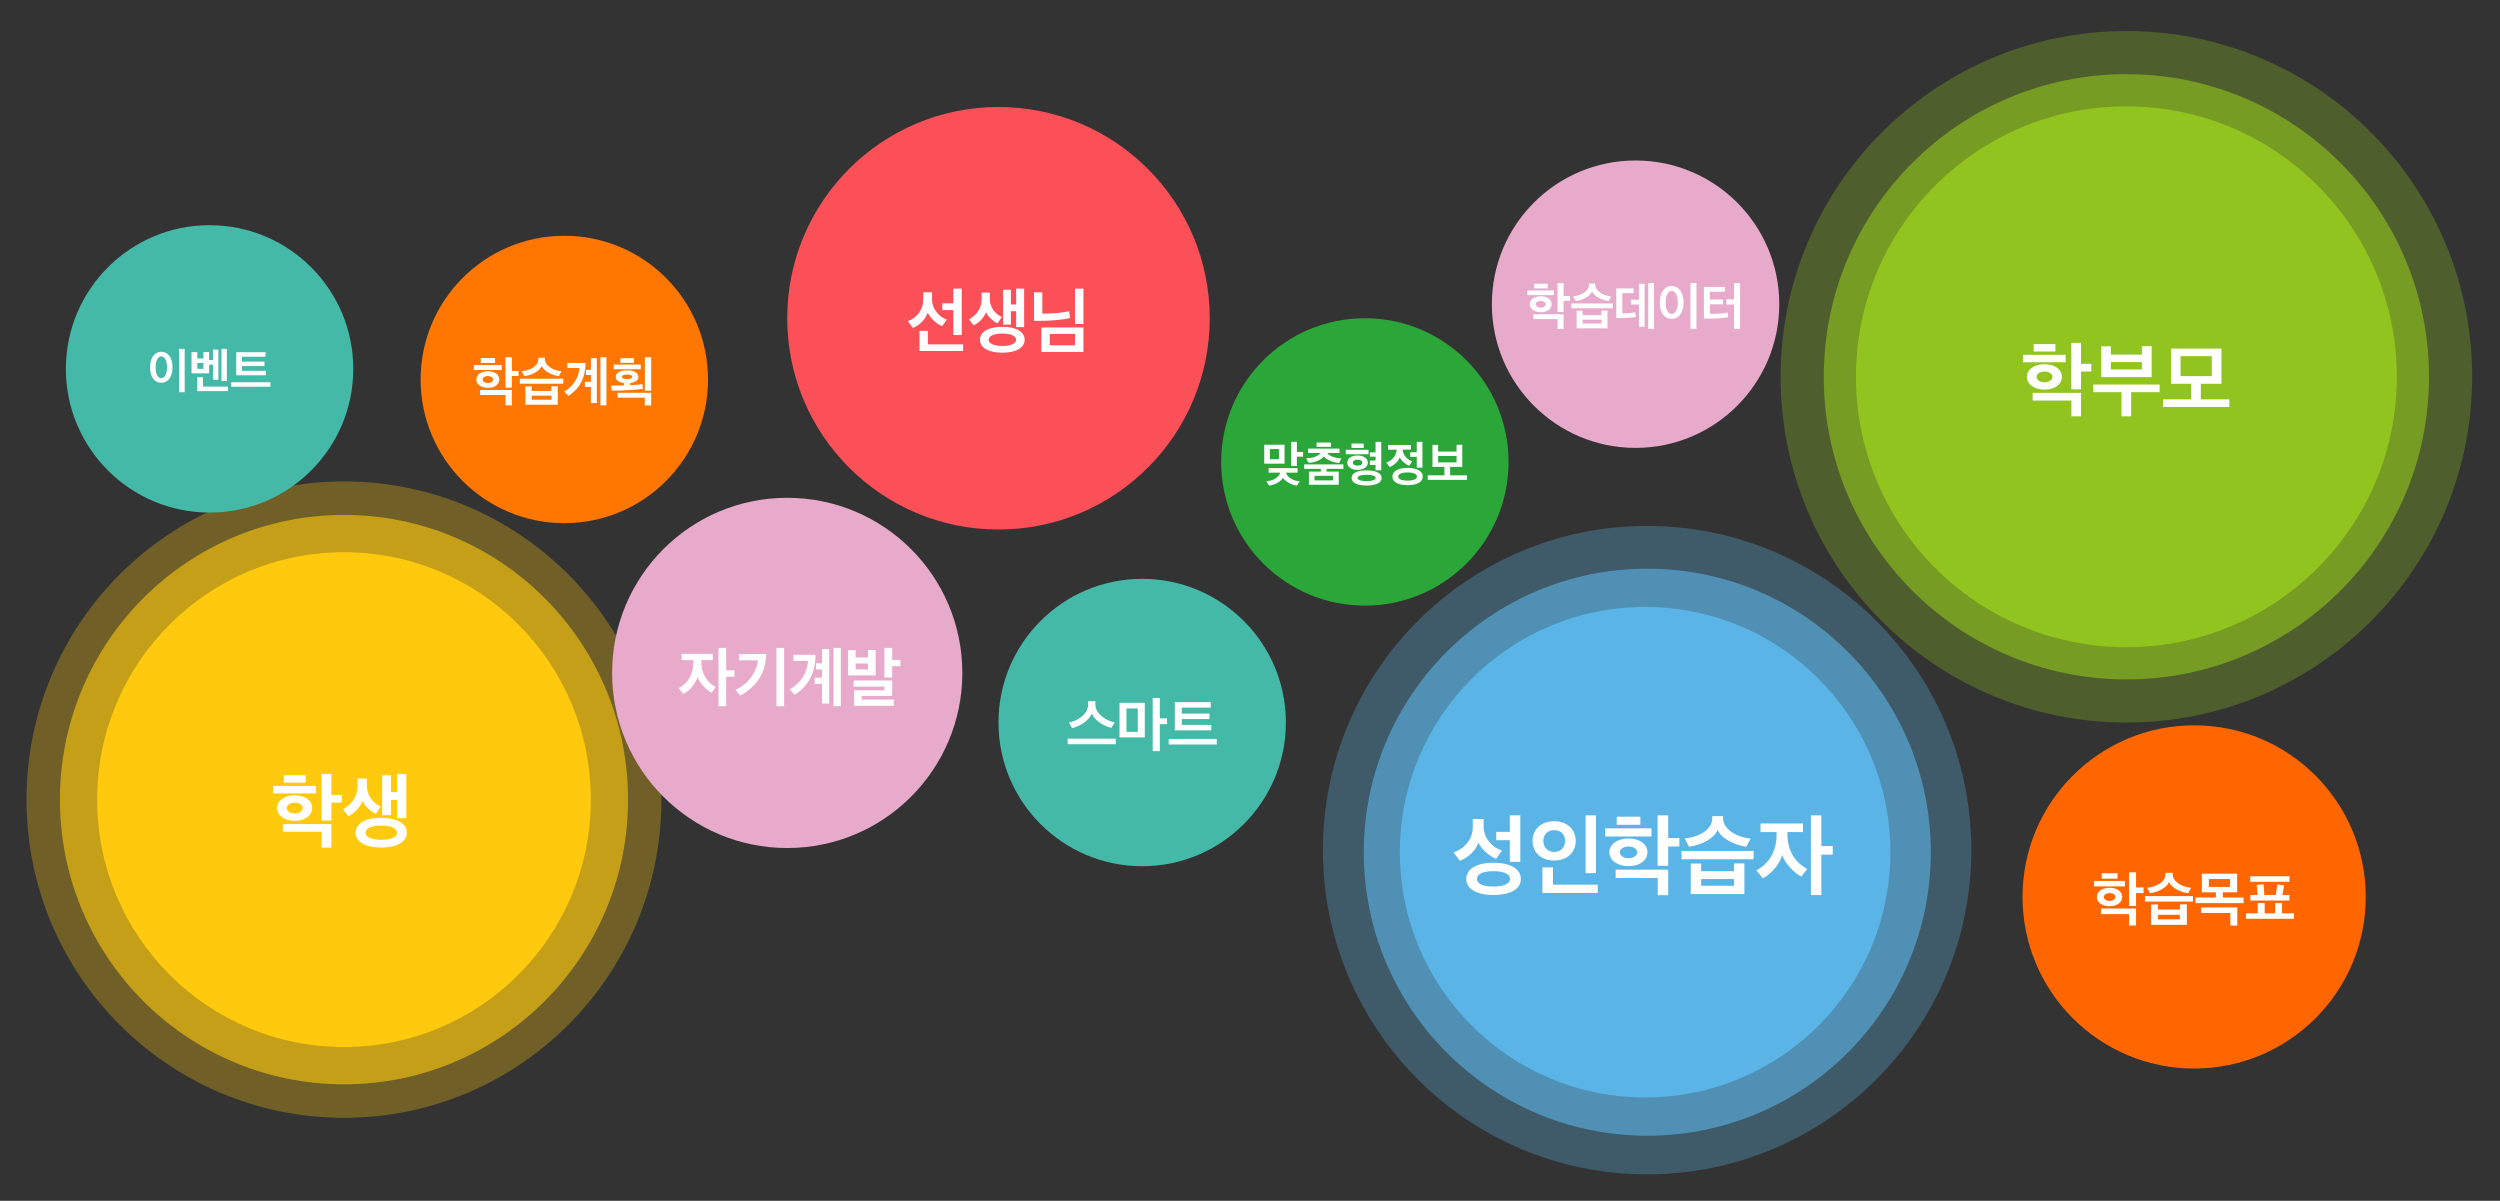 <?xml version="1.0" encoding="UTF-8"?>
<svg id="Layer_1" xmlns="http://www.w3.org/2000/svg" xmlns:xlink="http://www.w3.org/1999/xlink" version="1.1" viewBox="0 0 1807.62 868.23">
  <rect x="0" y="0" width="1807.62" height="868.23" fill="#333333" stroke="none"/>
  <!-- Generator: Adobe Illustrator 29.0.1, SVG Export Plug-In . SVG Version: 2.1.0 Build 192)  -->
  <defs>
    <style>
      .st0 {
        fill: none;
      }

      .st1 {
        fill: #f70;
      }

      .st2 {
        fill: #2aa738;
      }

      .st3 {
        fill: #5ab4e6;
      }

      .st4 {
        fill: #e8aacb;
      }

      .st5 {
        clip-path: url(#clippath-11);
      }

      .st6 {
        clip-path: url(#clippath-10);
      }

      .st7 {
        fill: #45b9a7;
      }

      .st8 {
        clip-path: url(#clippath-1);
      }

      .st9 {
        clip-path: url(#clippath-3);
      }

      .st10 {
        clip-path: url(#clippath-4);
      }

      .st11 {
        clip-path: url(#clippath-2);
      }

      .st12 {
        clip-path: url(#clippath-7);
      }

      .st13 {
        clip-path: url(#clippath-6);
      }

      .st14 {
        clip-path: url(#clippath-9);
      }

      .st15 {
        clip-path: url(#clippath-8);
      }

      .st16 {
        clip-path: url(#clippath-5);
      }

      .st17 {
        fill: #fb5058;
      }

      .st18 {
        fill: #fff;
      }

      .st19 {
        fill: #f60;
      }

      .st20 {
        opacity: .6;
      }

      .st21 {
        opacity: .3;
      }

      .st22 {
        clip-path: url(#clippath);
      }

      .st23 {
        fill: #91c41e;
      }

      .st24 {
        fill: #ffc90e;
      }
    </style>
    <clipPath id="clippath">
      <rect class="st0" x="1286.48" y="21.43" width="502" height="502"/>
    </clipPath>
    <clipPath id="clippath-1">
      <rect class="st0" x="1317.67" y="52.62" width="439.62" height="439.62"/>
    </clipPath>
    <clipPath id="clippath-2">
      <rect class="st0" x="1010.93" y="437.6" width="357.17" height="357.17"/>
    </clipPath>
    <clipPath id="clippath-3">
      <rect class="st0" x="984.63" y="409.75" width="412.87" height="412.87"/>
    </clipPath>
    <clipPath id="clippath-4">
      <rect class="st0" x="954.88" y="378.63" width="472.13" height="472.13"/>
    </clipPath>
    <clipPath id="clippath-5">
      <rect class="st0" x="568.2" y="76.37" width="307.49" height="307.49"/>
    </clipPath>
    <clipPath id="clippath-6">
      <rect class="st0" x="441.6" y="358.95" width="255.21" height="255.21"/>
    </clipPath>
    <clipPath id="clippath-7">
      <rect class="st0" x="303.14" y="169.48" width="209.79" height="209.79"/>
    </clipPath>
    <clipPath id="clippath-8">
      <rect class="st0" x="881.98" y="229.11" width="209.8" height="209.79"/>
    </clipPath>
    <clipPath id="clippath-9">
      <rect class="st0" x="46.64" y="161.83" width="209.79" height="209.79"/>
    </clipPath>
    <clipPath id="clippath-10">
      <rect class="st0" x="720.95" y="417.53" width="209.79" height="209.79"/>
    </clipPath>
    <clipPath id="clippath-11">
      <rect class="st0" x="1461.38" y="523.43" width="250.16" height="250.17"/>
    </clipPath>
  </defs>
  <g class="st21">
    <g class="st22">
      <path class="st23" d="M1537.48,522.43c138.07,0,250-111.93,250-250s-111.93-250-250-250-250,111.93-250,250,111.93,250,250,250"/>
    </g>
  </g>
  <g class="st20">
    <g class="st8">
      <path class="st23" d="M1537.48,491.24c120.84,0,218.81-97.96,218.81-218.81s-97.96-218.81-218.81-218.81-218.81,97.97-218.81,218.81,97.96,218.81,218.81,218.81"/>
    </g>
  </g>
  <path class="st23" d="M1537.48,467.96c107.99,0,195.53-87.54,195.53-195.53s-87.54-195.53-195.53-195.53-195.53,87.54-195.53,195.53,87.54,195.53,195.53,195.53"/>
  <g>
    <path class="st18" d="M1462.76,261.94v-5.42h30.8v5.42h-30.8ZM1478.3,281.72c-7.27,0-12.75-3.75-12.75-9.23s5.42-9.17,12.75-9.17,12.57,3.69,12.57,9.17-5.36,9.23-12.57,9.23ZM1504.69,284.04v16.98h-6.97v-11.44h-28v-5.54h34.97ZM1470.44,248.78h15.73v5.42h-15.73v-5.42ZM1478.3,276.42c3.1,0,5.72-1.61,5.72-3.93s-2.62-3.87-5.72-3.87-5.78,1.55-5.78,3.87,2.62,3.93,5.78,3.93ZM1504.69,268.62v12.87h-7.03v-33.6h7.03v15.13h7.45v5.6h-7.45Z"/>
    <path class="st18" d="M1533.94,301.02v-17.45h-20.37v-5.54h47.95v5.54h-20.61v17.45h-6.97ZM1519.34,272.67v-22.28h6.91v6.02h22.46v-6.08h7.03v22.34h-36.4ZM1548.71,261.82h-22.46v5.3h22.46v-5.3Z"/>
    <path class="st18" d="M1563.96,294.29v-5.54h20.37v-11.26h-14.59v-25.44h36.46v25.44h-14.89v11.26h20.61v5.54h-47.95ZM1599.22,257.54h-22.58v14.42h22.58v-14.42Z"/>
  </g>
  <path class="st24" d="M248.72,757.05c98.57,0,178.47-80.09,178.47-178.89s-79.91-178.88-178.47-178.88-178.47,80.09-178.47,178.88,79.9,178.89,178.47,178.89"/>
  <g class="st20">
    <path class="st24" d="M248.72,784.02c113.43,0,205.39-92.17,205.39-205.86s-91.96-205.86-205.39-205.86-205.39,92.17-205.39,205.86,91.96,205.86,205.39,205.86"/>
  </g>
  <g class="st21">
    <path class="st24" d="M248.72,808.23c126.77,0,229.54-103.01,229.54-230.07s-102.77-230.07-229.54-230.07S19.18,451.09,19.18,578.16s102.77,230.07,229.54,230.07"/>
  </g>
  <g>
    <path class="st18" d="M197.54,573.68v-5.43h30.88v5.43h-30.88ZM213.13,593.51c-7.29,0-12.78-3.76-12.78-9.26s5.43-9.2,12.78-9.2,12.6,3.7,12.6,9.2-5.38,9.26-12.6,9.26ZM239.59,595.84v17.02h-6.99v-11.47h-28.07v-5.55h35.06ZM205.25,560.49h15.77v5.44h-15.77v-5.44ZM213.13,588.2c3.11,0,5.73-1.61,5.73-3.94s-2.63-3.88-5.73-3.88-5.79,1.55-5.79,3.88,2.63,3.94,5.79,3.94ZM239.59,580.37v12.9h-7.05v-33.68h7.05v15.17h7.47v5.61h-7.47Z"/>
    <path class="st18" d="M271.72,588.44c-3.52-1.55-8.24-5.85-9.62-9.26-1.49,4.12-5.67,8.84-10.27,10.93l-3.82-4.96c6.45-3.58,10.51-9.44,10.51-16.96v-5.26h6.75v5.08c0,7.41,4.48,12.6,9.97,15.17l-3.52,5.26ZM275.6,612.8c-11.53,0-18.51-4.24-18.51-10.75s6.99-10.75,18.51-10.75,18.57,4.18,18.57,10.75-6.99,10.75-18.57,10.75ZM275.6,596.92c-6.93,0-11.29,1.97-11.29,5.14s4.36,5.14,11.29,5.14,11.47-1.91,11.47-5.14-4.42-5.14-11.47-5.14ZM287.13,591.54v-13.2h-4.36v11.11h-6.45v-28.91h6.45v12.18h4.36v-13.14h6.63v31.95h-6.63Z"/>
  </g>
  <g class="st11">
    <path class="st3" d="M1189.51,793.52c97.94,0,177.34-79.4,177.34-177.34s-79.4-177.34-177.34-177.34-177.34,79.4-177.34,177.34,79.4,177.34,177.34,177.34"/>
  </g>
  <g class="st20">
    <g class="st9">
      <path class="st3" d="M1191.07,821.18c113.22,0,205-91.78,205-205s-91.78-205-205-205-205,91.78-205,205,91.78,205,205,205"/>
    </g>
  </g>
  <g class="st21">
    <g class="st10">
      <path class="st3" d="M1190.94,849.11c129.47,0,234.42-104.95,234.42-234.42s-104.95-234.42-234.42-234.42-234.42,104.95-234.42,234.42,104.95,234.42,234.42,234.42"/>
    </g>
  </g>
  <g>
    <path class="st18" d="M1081.73,620.97c-4.34-1.75-10.29-6.34-12.82-11.72-1.75,5.89-8.03,11.33-13.4,13.14l-4.53-6.02c8.35-3.04,13.92-9.77,13.92-18.51v-5.7h7.83v5.31c0,8.93,6.6,15.41,13.33,17.61l-4.34,5.89ZM1079.78,647.12c-12.43,0-19.61-4.6-19.61-11.59s7.18-11.72,19.61-11.72,19.87,4.53,19.87,11.72-7.25,11.59-19.87,11.59ZM1067.94,635.53c0,3.43,4.4,5.5,11.84,5.5s12.04-2.07,12.04-5.5-4.27-5.63-12.04-5.63-11.84,2.14-11.84,5.63ZM1091.69,623.17v-15.66h-9.84v-6.02h9.84v-11.97h7.57v33.66h-7.57Z"/>
    <path class="st18" d="M1123.73,593.78c9.51,0,15.6,6.08,15.6,14.24s-6.08,14.18-15.6,14.18-15.6-5.89-15.6-14.18,6.15-14.24,15.6-14.24ZM1115.25,645.63v-18.45h7.64v12.49h32.36v5.95h-40ZM1123.73,615.99c4.98,0,7.9-3.37,7.9-7.96s-2.91-7.77-7.9-7.77-7.83,3.37-7.83,7.77,2.98,7.96,7.83,7.96ZM1146.45,631.33v-41.81h7.51v41.81h-7.51Z"/>
    <path class="st18" d="M1160.62,604.79v-5.89h33.46v5.89h-33.46ZM1177.52,626.28c-7.9,0-13.85-4.08-13.85-10.03s5.89-9.97,13.85-9.97,13.66,4.01,13.66,9.97-5.83,10.03-13.66,10.03ZM1206.19,628.8v18.45h-7.57v-12.43h-30.42v-6.02h38ZM1168.97,590.48h17.09v5.89h-17.09v-5.89ZM1177.52,620.52c3.37,0,6.21-1.75,6.21-4.27s-2.85-4.21-6.21-4.21-6.28,1.68-6.28,4.21,2.85,4.27,6.28,4.27ZM1206.19,612.04v13.98h-7.64v-36.51h7.64v16.44h8.09v6.08h-8.09Z"/>
    <path class="st18" d="M1215.83,621.29v-6.02h52.11v6.02h-52.11ZM1221.27,612.17l-3.17-5.89c9.64-.97,19.94-5.95,19.94-14.63v-1.55h7.83v1.55c0,8.67,11.72,14.24,20,14.63l-3.24,5.96c-7.7-1.1-17.8-5.44-20.71-12.17-2.91,6.73-12.3,11-20.65,12.1ZM1222.5,646.47v-22.07h7.51v5.5h23.75v-5.63h7.51v22.2h-38.77ZM1253.76,635.6h-23.75v4.85h23.75v-4.85Z"/>
    <path class="st18" d="M1302.43,633.79c-5.31-2.65-12.17-10.1-13.85-15.66-1.42,5.89-7.25,13.59-13.98,16.89l-4.66-5.63c9.58-5.24,14.63-14.11,14.63-26.21v-1.55h-11.65v-6.21h30.75v6.21h-11.26v1.49c0,12.17,5.57,20.39,14.24,25.18l-4.21,5.5ZM1316.93,611.71h8.22v6.28h-8.22v29.19h-7.57v-57.67h7.57v22.2Z"/>
  </g>
  <g class="st16">
    <path class="st17" d="M721.95,382.86c84.36,0,152.75-68.39,152.75-152.75s-68.39-152.74-152.75-152.74-152.75,68.39-152.75,152.74,68.39,152.75,152.75,152.75"/>
  </g>
  <g>
    <path class="st18" d="M681.19,235.83c-3.54-1.3-8.38-5.46-10.41-9.78-1.4,4.73-6.4,9.57-10.77,11.03l-3.59-4.84c6.76-2.5,11.13-8.53,11.13-15.45v-5.46h6.35v5.15c0,7.08,5.31,12.85,10.72,14.62-1.14,1.61-2.34,3.17-3.43,4.73ZM664.85,253.79v-14.57h6.04v9.73h25.5v4.84h-31.53ZM689.3,242.29v-18.06h-7.96v-4.89h7.96v-10.67h6.09v33.61h-6.09Z"/>
    <path class="st18" d="M721.3,233.81c-3.07-1.35-7.18-5.1-8.38-8.06-1.3,3.59-4.94,7.7-8.95,9.52l-3.33-4.32c5.62-3.12,9.16-8.22,9.16-14.78v-4.58h5.88v4.42c0,6.45,3.9,10.98,8.69,13.22l-3.07,4.58ZM724.68,255.03c-10.04,0-16.13-3.69-16.13-9.37s6.09-9.37,16.13-9.37,16.18,3.64,16.18,9.37-6.09,9.37-16.18,9.37ZM724.68,241.19c-6.04,0-9.83,1.72-9.83,4.47s3.8,4.48,9.83,4.48,9.99-1.67,9.99-4.48-3.85-4.47-9.99-4.47ZM734.72,236.51v-11.5h-3.8v9.68h-5.62v-25.18h5.62v10.61h3.8v-11.45h5.78v27.84h-5.78Z"/>
    <path class="st18" d="M773.69,229.95c-5.93,1.46-15.82,2.03-21.49,2.03h-4.58v-20.6h6.04v15.4c6.45,0,13.68-.47,19.36-1.77l.68,4.94ZM752.93,254.46v-17.69h30.44v17.69h-30.44ZM777.28,241.45h-18.21v8.22h18.21v-8.22ZM783.37,208.67v25.6h-6.09v-25.6h6.09Z"/>
  </g>
  <g class="st13">
    <path class="st4" d="M569.2,613.16c69.92,0,126.61-56.68,126.61-126.61s-56.68-126.61-126.61-126.61-126.61,56.68-126.61,126.61,56.68,126.61,126.61,126.61"/>
  </g>
  <g>
    <path class="st18" d="M514.45,500.83c-3.88-1.94-8.89-7.38-10.12-11.45-1.04,4.3-5.3,9.93-10.22,12.35l-3.41-4.12c7-3.83,10.69-10.31,10.69-19.16v-1.13h-8.51v-4.54h22.47v4.54h-8.23v1.09c0,8.89,4.07,14.9,10.41,18.4l-3.07,4.02ZM525.05,484.7h6.01v4.59h-6.01v21.33h-5.53v-42.15h5.53v16.22Z"/>
    <path class="st18" d="M535.17,503l-3.41-4.16c9.22-4.21,15.52-13.01,16.27-21.38h-13.72v-4.59h19.68c-.33,12.72-5.96,23.13-18.83,30.13ZM561.42,510.62v-42.15h5.53v42.15h-5.53Z"/>
    <path class="st18" d="M574.67,502.39l-3.59-3.83c8.14-4.92,12.58-12.3,13.24-20.67h-10.6v-4.45h15.94c.05,12.58-4.73,22.18-15,28.95ZM594.39,508.68v-14.19h-5.35v-4.49h5.35v-5.96h-4.3v-4.49h4.3v-10.26h5.16v39.4h-5.16ZM602.72,510.62v-42.15h5.25v42.15h-5.25Z"/>
    <path class="st18" d="M613.22,488.34v-18.26h5.44v5.3h8.94v-5.39h5.53v18.35h-19.91ZM617.57,510.29v-11.16h21.9v-2.7h-22.23v-4.4h27.86v11.16h-22.04v2.65h23.23v4.45h-28.71ZM627.6,479.73h-8.94v4.3h8.94v-4.3ZM645.1,481.67v8.18h-5.63v-21.38h5.63v8.66h5.91v4.54h-5.91Z"/>
  </g>
  <g class="st12">
    <path class="st1" d="M408.04,378.27c57.38,0,103.9-46.52,103.9-103.9s-46.52-103.9-103.9-103.9-103.9,46.52-103.9,103.9,46.52,103.9,103.9,103.9"/>
  </g>
  <g>
    <path class="st18" d="M342.6,267.51v-3.55h20.17v3.55h-20.17ZM352.78,280.46c-4.76,0-8.35-2.46-8.35-6.05s3.55-6.01,8.35-6.01,8.23,2.42,8.23,6.01-3.51,6.05-8.23,6.05ZM370.07,281.99v11.12h-4.56v-7.49h-18.34v-3.63h22.9ZM347.63,258.89h10.3v3.55h-10.3v-3.55ZM352.78,276.99c2.03,0,3.75-1.05,3.75-2.58s-1.72-2.54-3.75-2.54-3.78,1.01-3.78,2.54,1.72,2.58,3.78,2.58ZM370.07,271.88v8.43h-4.6v-22.01h4.6v9.91h4.88v3.67h-4.88Z"/>
    <path class="st18" d="M375.88,277.46v-3.63h31.41v3.63h-31.41ZM379.16,271.96l-1.91-3.55c5.81-.59,12.02-3.59,12.02-8.82v-.94h4.72v.94c0,5.23,7.06,8.58,12.06,8.82l-1.95,3.59c-4.64-.66-10.73-3.28-12.49-7.33-1.76,4.06-7.41,6.63-12.45,7.3ZM379.9,292.64v-13.3h4.53v3.32h14.32v-3.39h4.53v13.38h-23.37ZM398.75,286.08h-14.32v2.93h14.32v-2.93Z"/>
    <path class="st18" d="M411,286.28l-2.97-3.16c6.71-4.06,10.38-10.14,10.92-17.05h-8.74v-3.67h13.15c.04,10.38-3.9,18.3-12.37,23.88ZM427.27,291.47v-11.7h-4.41v-3.71h4.41v-4.92h-3.55v-3.71h3.55v-8.47h4.25v32.5h-4.25ZM434.14,293.07v-34.76h4.33v34.76h-4.33Z"/>
    <path class="st18" d="M455.64,276.99v1.56c3.24-.19,6.28-.47,8.86-.78l.35,3.43c-6.36.86-16.04,1.29-22.51,1.29-.16-1.21-.39-2.46-.58-3.67,3.08,0,6.28-.04,9.32-.12v-1.76c-3.51-.47-5.89-2.03-5.89-4.45,0-3,3.43-4.76,8.19-4.76s8.27,1.76,8.27,4.76c0,2.42-2.46,4.02-6.01,4.49ZM443.74,267v-3.43h19.55v3.43h-19.55ZM470.82,284.02v9.13h-4.6v-5.62h-19.63v-3.51h24.23ZM448.58,259.01h9.83v3.36h-9.83v-3.36ZM453.38,270.79c-2.42,0-3.75.7-3.75,1.72,0,.94,1.33,1.6,3.75,1.6s3.75-.66,3.75-1.6c0-1.01-1.29-1.72-3.75-1.72ZM470.82,282.45h-4.56v-24.15h4.56v24.15Z"/>
  </g>
  <g class="st15">
    <path class="st2" d="M986.87,437.9c57.38,0,103.9-46.52,103.9-103.9s-46.52-103.9-103.9-103.9-103.9,46.52-103.9,103.9,46.52,103.9,103.9,103.9"/>
  </g>
  <g>
    <path class="st18" d="M914.1,335.24v-13.69h14.71v13.69h-14.71ZM938.22,338.48v3.27h-8.31c.6,3.31,5.42,6.16,9.82,6.16l-1.94,3.2c-4.22-.39-8.94-3.45-10.14-5.63-1.13,2.22-5.67,5.25-10.1,5.6l-1.97-3.2c4.47,0,9.33-2.71,10-6.12h-8.31v-3.27h20.94ZM924.73,324.71h-6.55v7.32h6.55v-7.32ZM937.72,330.17v6.79h-4.15v-17.46h4.15v7.29h4.47v3.38h-4.47Z"/>
    <path class="st18" d="M959.16,339.01v1.97h8.8v9.5h-21.54v-9.5h8.62v-1.97h-12.04v-3.24h28.34v3.24h-12.18ZM968.27,334.75c-4.58-.32-9.26-2.36-11.12-4.79-1.76,2.53-6.09,4.47-11.09,4.68l-1.65-3.34c5.03.04,9.15-1.65,10.35-3.77h-8.94v-3.17h22.71v3.17h-8.83c1.27,2.15,5.56,3.84,10.17,3.84l-1.58,3.38ZM963.8,344.01h-13.31v3.34h13.31v-3.34ZM951.94,319.96h10.42v3.17h-10.42v-3.17Z"/>
    <path class="st18" d="M973.09,328.45v-3.2h16.47v3.2h-16.47ZM981.58,339.75c-4.29,0-7.46-2.08-7.46-5.21s3.13-5.21,7.46-5.21,7.46,2.11,7.46,5.21-3.17,5.21-7.46,5.21ZM977.21,320.7h8.8v3.2h-8.8v-3.2ZM988.09,351.05c-6.72,0-10.81-2.01-10.81-5.49s4.08-5.46,10.81-5.46,10.91,2.04,10.91,5.46-4.08,5.49-10.91,5.49ZM981.58,336.72c1.87,0,3.42-.92,3.42-2.18s-1.55-2.22-3.42-2.22-3.41.95-3.41,2.22,1.55,2.18,3.41,2.18ZM981.54,345.55c0,1.37,2.43,2.32,6.55,2.32s6.58-.95,6.58-2.32-2.32-2.25-6.58-2.25-6.55.95-6.55,2.25ZM994.6,340.03v-3.87h-4.12v-3.17h4.12v-2.78h-4.08v-3.13h4.08v-7.57h4.12v20.52h-4.12Z"/>
    <path class="st18" d="M1003.64,321.72h16.51v3.38h-5.95c.32,4.36,3.49,7.29,6.9,8.41-.7,1.09-1.48,2.15-2.22,3.24-2.39-.92-5.46-3.27-6.79-6.12-.95,3.03-4.26,5.98-7.29,7.04-.84-1.09-1.62-2.15-2.46-3.2,4.4-1.58,7.29-4.89,7.53-9.36h-6.23v-3.38ZM1017.73,350.8c-6.94,0-10.98-2.39-10.98-6.2s4.05-6.3,10.98-6.3,10.98,2.39,10.98,6.3-4.05,6.2-10.98,6.2ZM1010.97,344.6c0,1.83,2.5,2.92,6.76,2.92s6.79-1.09,6.79-2.92-2.46-2.99-6.79-2.99-6.76,1.09-6.76,2.99ZM1019.66,327h4.72v-7.5h4.12v18.66h-4.12v-7.85h-4.72v-3.31Z"/>
    <path class="st18" d="M1032.33,346.96v-3.27h12.04v-6.09h-8.62v-15.95h4.08v4.86h13.34v-4.93h4.12v16.02h-8.8v6.09h12.18v3.27h-28.34ZM1053.17,329.68h-13.34v4.65h13.34v-4.65Z"/>
  </g>
  <g class="st14">
    <path class="st7" d="M151.53,370.62c57.38,0,103.9-46.52,103.9-103.9s-46.52-103.9-103.9-103.9-103.9,46.52-103.9,103.9,46.52,103.9,103.9,103.9"/>
  </g>
  <g>
    <path class="st18" d="M116.6,254.37c5.14,0,8.13,4.61,8.13,11.23s-2.99,11.16-8.13,11.16-8.1-4.58-8.1-11.16,2.99-11.23,8.1-11.23ZM116.6,257.68c-2.36,0-4.08,2.96-4.08,7.92s1.72,7.85,4.08,7.85,4.19-2.92,4.19-7.85-1.76-7.92-4.19-7.92ZM129.45,283.59v-31.36h4.08v31.36h-4.08Z"/>
    <path class="st18" d="M138.49,269.93v-15.31h4.15v4.61h4.44v-4.68h4.12v5.81h2.82v-7.57h3.91v21.83h-3.91v-10.91h-2.82v6.23h-12.71ZM147.08,262.4h-4.44v4.29h4.44v-4.29ZM142.68,282.81v-10.07h4.08v6.79h18.06v3.27h-22.14ZM160.14,275.46v-23.23h3.91v23.23h-3.91Z"/>
    <path class="st18" d="M195.52,279.64h-28.34v-3.24h28.34v3.24ZM174.89,264.68v3.41h17.39v3.24h-21.47v-16.65h21.16v3.24h-17.07v3.52h16.33v3.24h-16.33Z"/>
  </g>
  <g class="st6">
    <path class="st7" d="M825.85,626.32c57.38,0,103.9-46.52,103.9-103.89s-46.52-103.9-103.9-103.9-103.9,46.52-103.9,103.9,46.52,103.89,103.9,103.89"/>
  </g>
  <g>
    <path class="st18" d="M772,538.1v-4.01h34.75v4.01h-34.75ZM803.47,526.27c-5.27-1.21-11.91-5.22-14.12-10.27-1.99,5.18-8.85,9.28-14.16,10.45l-2.37-4.1c6.3-.91,13.94-6,13.94-12.82v-2.55h5.27v2.55c0,6.78,8.12,11.83,13.99,12.82l-2.55,3.93Z"/>
    <path class="st18" d="M827.73,533.17h-18.26v-24.99h18.26v24.99ZM822.67,512.24h-8.2v16.92h8.2v-16.92ZM838.6,519.41h5.22v4.19h-5.22v19.51h-5.14v-38.46h5.14v14.76Z"/>
    <path class="st18" d="M879.78,538.27h-34.75v-3.97h34.75v3.97ZM854.48,519.92v4.19h21.32v3.97h-26.33v-20.42h25.94v3.97h-20.94v4.32h20.03v3.97h-20.03Z"/>
  </g>
  <g class="st5">
    <path class="st19" d="M1586.47,772.6c68.53,0,124.08-55.55,124.08-124.08s-55.55-124.08-124.08-124.08-124.08,55.55-124.08,124.08,55.55,124.08,124.08,124.08"/>
  </g>
  <g>
    <path class="st18" d="M1514.09,640.91v-3.93h22.32v3.93h-22.32ZM1525.35,655.24c-5.27,0-9.24-2.72-9.24-6.69s3.93-6.65,9.24-6.65,9.11,2.68,9.11,6.65-3.89,6.69-9.11,6.69ZM1544.47,656.93v12.3h-5.05v-8.29h-20.29v-4.01h25.34ZM1519.65,631.37h11.4v3.93h-11.4v-3.93ZM1525.35,651.4c2.24,0,4.14-1.17,4.14-2.85s-1.9-2.81-4.14-2.81-4.19,1.12-4.19,2.81,1.9,2.85,4.19,2.85ZM1544.47,645.75v9.32h-5.09v-24.35h5.09v10.96h5.4v4.06h-5.4Z"/>
    <path class="st18" d="M1550.9,651.92v-4.01h34.75v4.01h-34.75ZM1554.53,645.83l-2.12-3.93c6.43-.65,13.3-3.97,13.3-9.76v-1.04h5.22v1.04c0,5.78,7.81,9.5,13.34,9.76l-2.16,3.97c-5.14-.73-11.87-3.63-13.81-8.12-1.94,4.49-8.2,7.34-13.77,8.07ZM1555.35,668.71v-14.72h5.01v3.67h15.84v-3.76h5.01v14.81h-25.86ZM1576.2,661.46h-15.84v3.24h15.84v-3.24Z"/>
    <path class="st18" d="M1607.23,645.19v3.76h14.94v4.06h-34.75v-4.06h14.76v-3.76h-10.14v-13.47h25.51v13.47h-10.32ZM1617.68,656.11v13.12h-5.01v-9.11h-21.15v-4.01h26.16ZM1612.41,635.6h-15.32v5.7h15.32v-5.7Z"/>
    <path class="st18" d="M1623.93,664.35v-3.97h8.5v-7.42h5.05v7.42h7.51v-7.42h5.01v7.42h8.68v3.97h-34.75ZM1627.04,637.59v-4.01h28.36v4.01h-28.36ZM1627.12,651.14v-4.01h5.31l-.73-7.25,5.05-.52.43,7.77h8.38l1.04-7.68,4.88.73-1.21,6.95h5.05v4.01h-28.19Z"/>
  </g>
  <path class="st4" d="M1182.59,323.84c57.38,0,103.9-46.52,103.9-103.9s-46.52-103.9-103.9-103.9-103.9,46.52-103.9,103.9,46.52,103.9,103.9,103.9"/>
  <g>
    <path class="st18" d="M1104.34,213.39v-3.39h19.26v3.39h-19.26ZM1114.07,225.76c-4.55,0-7.97-2.35-7.97-5.78s3.39-5.74,7.97-5.74,7.86,2.31,7.86,5.74-3.35,5.78-7.86,5.78ZM1130.58,227.22v10.62h-4.36v-7.15h-17.51v-3.47h21.87ZM1109.15,205.16h9.84v3.39h-9.84v-3.39ZM1114.07,222.45c1.94,0,3.58-1.01,3.58-2.46s-1.64-2.42-3.58-2.42-3.61.97-3.61,2.42,1.64,2.46,3.61,2.46ZM1130.58,217.57v8.05h-4.4v-21.02h4.4v9.46h4.66v3.5h-4.66Z"/>
    <path class="st18" d="M1136.13,222.89v-3.47h30v3.47h-30ZM1139.26,217.64l-1.83-3.39c5.55-.56,11.48-3.43,11.48-8.42v-.89h4.51v.89c0,4.99,6.74,8.2,11.51,8.42l-1.86,3.43c-4.43-.63-10.25-3.13-11.92-7.01-1.68,3.88-7.08,6.33-11.89,6.97ZM1139.97,237.39v-12.71h4.32v3.17h13.67v-3.24h4.32v12.78h-22.32ZM1157.97,231.13h-13.67v2.79h13.67v-2.79Z"/>
    <path class="st18" d="M1182.31,225.76l.52,3.35c-2.5.63-7.19.86-11.03.86h-3.17v-21.43h12.56v3.43h-8.2v14.57c4.06,0,7.12-.26,9.32-.78ZM1179.36,220.17v-3.47h5.7v-11.51h4.06v31.08h-4.06v-16.1h-5.7ZM1191.73,237.8v-33.2h4.17v33.2h-4.17Z"/>
    <path class="st18" d="M1208.69,206.87c5.44,0,8.61,4.88,8.61,11.89s-3.17,11.81-8.61,11.81-8.57-4.84-8.57-11.81,3.17-11.89,8.57-11.89ZM1208.69,210.37c-2.5,0-4.32,3.13-4.32,8.38s1.83,8.31,4.32,8.31,4.43-3.09,4.43-8.31-1.86-8.38-4.43-8.38ZM1222.29,237.8v-33.2h4.32v33.2h-4.32Z"/>
    <path class="st18" d="M1249.16,225.95l.48,3.32c-3.43.78-9.17,1.16-14.46,1.12l-3.17-.04v-22.88h15.24v3.47h-10.96v5.63h9.54v3.47h-9.54v6.82c3.95.07,9.09.04,12.86-.89ZM1253.82,237.8v-17.62h-5.55v-3.73h5.55v-11.85h4.32v33.2h-4.32Z"/>
  </g>
</svg>